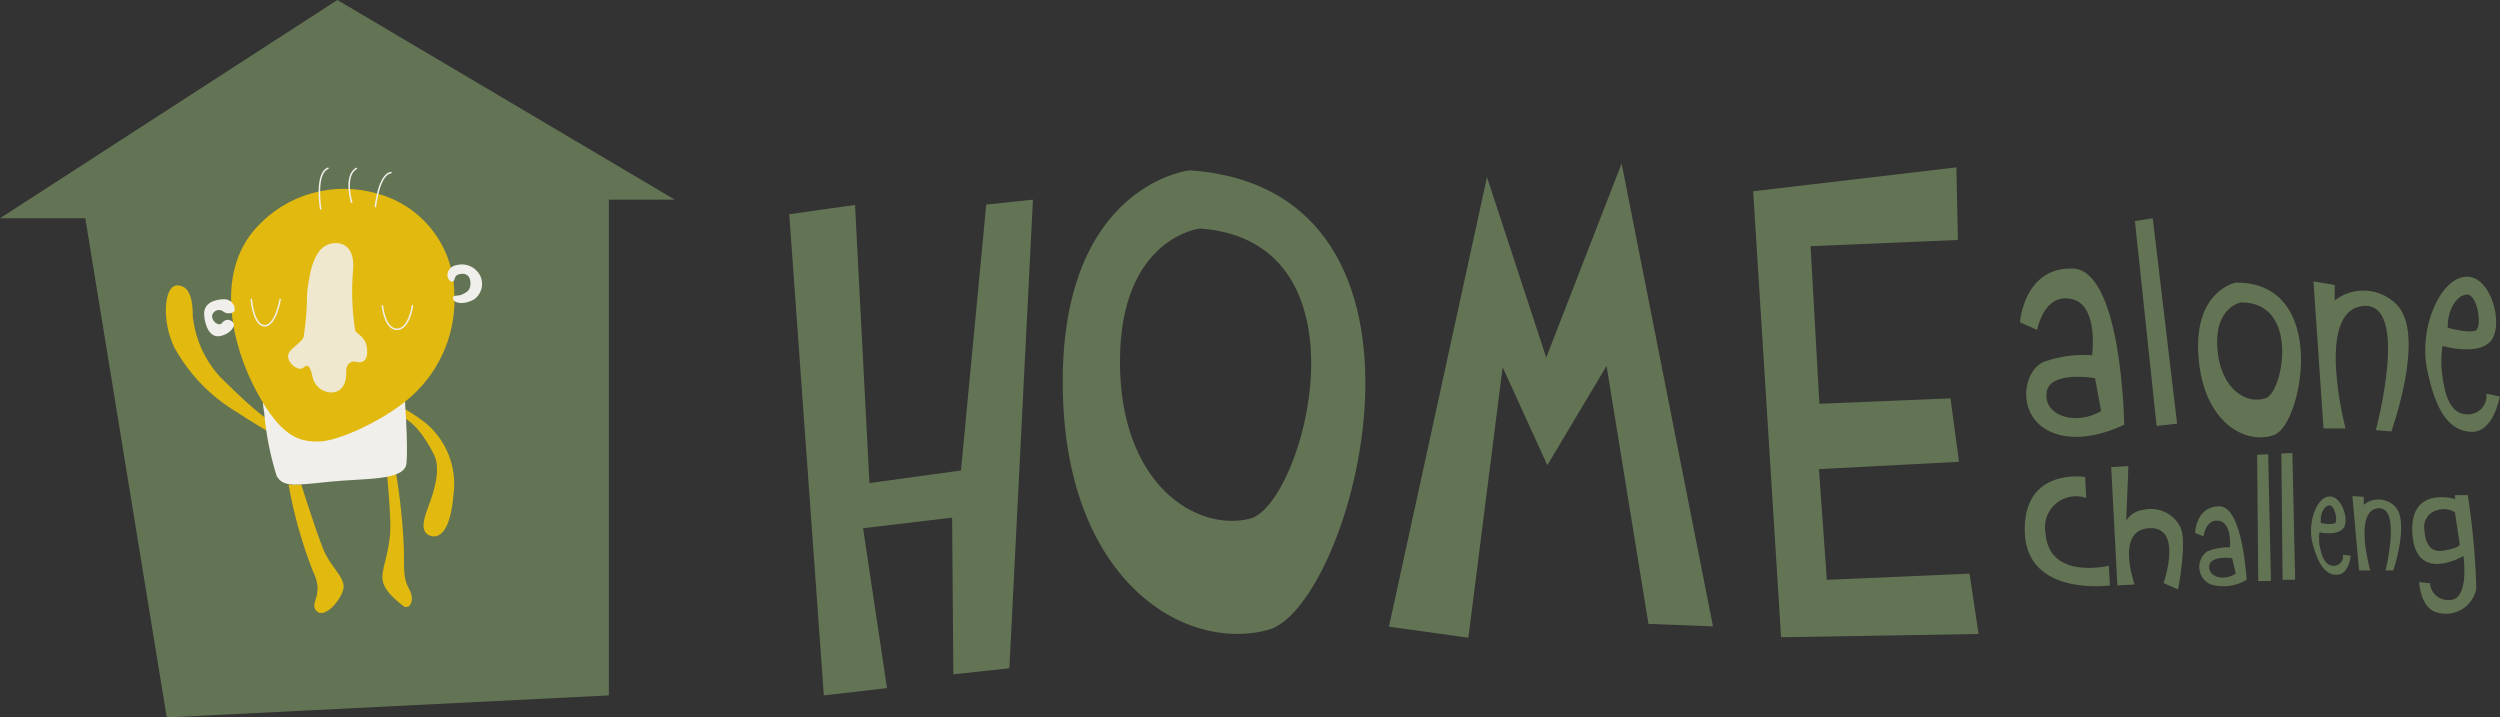 <svg width="568" height="163" viewBox="0 0 568 163" fill="none" xmlns="http://www.w3.org/2000/svg">
  <rect x="0" y="0" width="568" height="163" fill="#333333" stroke="none"/>
  <path d="M187.176 157.996L201.52 156.339L196.093 120.004L216.323 117.607L216.605 153.203L229.327 151.828L234.684 45.358L224.076 46.486L218.331 106.893L197.538 109.748L194.26 46.557L179.317 48.671L187.176 157.996Z" fill="#637454"/>
  <path d="M315.568 142.383L337.842 40.248L351.305 81.236L368.433 37.147L389.191 142.312L374.53 141.748L365.014 83.139L351.551 105.695L341.401 83.421L333.613 144.885L315.568 142.383Z" fill="#637454"/>
  <path d="M398.319 43.455L404.663 144.779L449.528 144.039L447.484 130.33L415.06 131.739L413.262 106.576L445.087 104.919L443.149 90.505L413.368 91.738L411.359 55.931L444.84 54.521L444.488 38.028L398.319 43.455Z" fill="#637454"/>
  <path d="M470.955 61.007C459.783 60.654 458.938 73.236 458.938 73.236L462.849 74.963C462.849 74.963 464.294 66.61 470.603 67.914C476.912 69.218 475.325 80.708 475.325 80.708C471.658 80.454 467.978 80.946 464.506 82.153C459.501 84.126 458.092 94.276 465.563 97.942C473.035 101.607 482.621 96.461 482.621 96.461C482.621 96.461 482.127 61.43 470.955 61.007ZM464.964 89.201C465.669 84.091 475.995 85.924 475.995 85.924L477.37 93.395C471.449 96.884 464.259 94.347 464.999 89.201H464.964Z" fill="#637454"/>
  <path d="M504.225 115.034C498.868 115.034 498.727 121.096 498.727 121.096L500.63 121.837C500.63 121.837 501.159 117.819 504.154 118.312C507.15 118.806 506.657 124.339 506.657 124.339C504.897 124.294 503.147 124.606 501.511 125.255C500.878 125.7 500.375 126.307 500.056 127.012C499.736 127.717 499.611 128.495 499.694 129.265C499.776 130.035 500.064 130.768 500.526 131.39C500.988 132.011 501.608 132.497 502.322 132.797C503.673 133.188 505.09 133.296 506.485 133.114C507.88 132.932 509.222 132.464 510.428 131.74C510.428 131.74 509.582 114.999 504.225 115.034ZM501.934 128.603C502.181 126.136 507.15 126.806 507.15 126.806L507.961 130.33C505.177 132.128 501.687 131.07 501.934 128.603Z" fill="#637454"/>
  <path d="M485.052 50.222L489.986 96.778L494.639 96.249L489.105 49.587L485.052 50.222Z" fill="#637454"/>
  <path d="M512.824 103.333L513.071 132.021L515.961 131.986L515.327 103.192L512.824 103.333Z" fill="#637454"/>
  <path d="M518.322 103.052L518.604 131.74L521.458 131.705L520.824 102.911L518.322 103.052Z" fill="#637454"/>
  <path d="M507.925 64.213C507.925 64.213 498.304 66.046 499.502 81.165C500.701 96.285 510.428 101.183 516.772 98.787C523.115 96.39 529.353 64.002 507.925 64.213ZM514.692 90.469C510.71 91.914 504.577 88.813 503.802 79.297C503.027 69.782 509.089 68.724 509.089 68.724C522.622 68.513 518.78 89.201 514.727 90.505L514.692 90.469Z" fill="#637454"/>
  <path d="M525.617 63.932L527.908 97.342H532.913C532.913 97.342 525.864 70.769 536.789 69.535C547.715 68.302 539.785 97.73 539.785 97.73L543.31 98.012C543.31 98.012 551.274 76.055 544.543 69.218C542.724 67.349 540.279 66.218 537.677 66.042C535.074 65.866 532.499 66.659 530.446 68.267V64.742L525.617 63.932Z" fill="#637454"/>
  <path d="M564.914 89.447C564.985 90.074 564.916 90.709 564.71 91.305C564.504 91.901 564.168 92.444 563.725 92.894C563.282 93.343 562.745 93.688 562.152 93.902C561.559 94.117 560.925 94.197 560.297 94.135C555.328 93.923 555.046 85.641 554.729 83.985C554.6 82.185 554.671 80.376 554.94 78.592C554.94 78.592 563.293 81.059 566.077 77.253C568.861 73.447 565.866 62.38 560.121 62.874C554.376 63.367 549.548 74.434 551.416 83.808C553.284 93.183 556.35 97.906 561.46 98.117C566.57 98.329 567.945 90.082 567.945 90.082L564.914 89.447ZM560.438 66.927C562.94 66.751 563.962 74.293 562.517 75.068C561.072 75.843 556.138 74.469 556.138 74.469C555.962 70.839 557.936 67.103 560.438 66.927Z" fill="#637454"/>
  <path d="M534.463 112.708L535.979 129.589H538.516C538.516 129.589 534.675 116.232 540.173 115.492C545.671 114.752 542.005 129.589 542.005 129.589H543.768C543.768 129.589 547.539 118.382 544.085 114.999C543.155 114.087 541.922 113.55 540.621 113.492C539.32 113.433 538.044 113.857 537.036 114.681V112.884L534.463 112.708Z" fill="#637454"/>
  <path d="M532.313 126.03C532.371 126.343 532.358 126.665 532.276 126.972C532.194 127.28 532.045 127.565 531.839 127.808C531.634 128.051 531.376 128.245 531.087 128.376C530.797 128.507 530.482 128.573 530.163 128.568C527.626 128.568 527.168 124.479 526.956 123.669C526.857 122.767 526.857 121.857 526.956 120.955C526.956 120.955 531.256 121.871 532.525 119.863C533.794 117.854 531.855 112.356 529.001 112.814C526.146 113.272 524.172 119.052 525.476 123.739C526.78 128.427 528.507 130.788 531.115 130.577C533.723 130.365 534.076 126.277 534.076 126.277L532.313 126.03ZM529.177 114.823C530.446 114.647 531.186 118.347 530.551 118.841C529.917 119.334 527.309 118.841 527.309 118.841C527.062 116.973 527.908 115.034 529.142 114.823H529.177Z" fill="#637454"/>
  <path d="M473.74 108.373C473.74 108.373 459.643 106.047 460.03 120.85C460.418 135.652 479.379 133.008 479.379 133.008L479.132 128.533C479.132 128.533 465.528 131.881 464.753 121.202C464.502 119.981 464.58 118.715 464.978 117.534C465.376 116.352 466.08 115.297 467.019 114.477C467.957 113.656 469.097 113.1 470.321 112.863C471.545 112.627 472.81 112.719 473.986 113.131L473.74 108.373Z" fill="#637454"/>
  <path d="M479.661 106.118L481.07 133.008L484.982 132.797C484.982 132.797 480.507 120.426 488.295 120.003C496.084 119.581 491.573 132.48 491.573 132.48L494.851 133.925C494.851 133.925 497.071 122.682 495.309 119.616C494.525 118.139 493.271 116.966 491.745 116.283C490.219 115.6 488.509 115.446 486.886 115.845C486.11 115.941 485.366 116.21 484.708 116.631C484.049 117.051 483.493 117.614 483.079 118.277L483.573 105.906L479.661 106.118Z" fill="#637454"/>
  <path d="M560.685 112.496H557.795V113.377C557.795 113.377 547.222 110.17 548.103 121.448C548.984 132.726 559.698 126.311 559.698 126.311C559.698 126.311 561.143 136.497 556.491 136.321C555.402 136.398 554.327 136.041 553.501 135.328C552.676 134.614 552.166 133.603 552.085 132.514L549.618 132.268C549.618 132.268 549.9 137.942 553.424 139.07C554.377 139.395 555.389 139.513 556.391 139.415C557.393 139.317 558.363 139.005 559.234 138.501C560.106 137.997 560.859 137.312 561.444 136.492C562.028 135.672 562.43 134.736 562.623 133.748C562.422 126.63 561.774 119.532 560.685 112.496ZM555.151 125.113C551.204 125.748 550.957 121.871 550.781 120.073C550.686 119.144 550.929 118.212 551.467 117.448C552.004 116.683 552.799 116.139 553.706 115.915C554.376 115.7 555.083 115.63 555.782 115.709C556.481 115.788 557.155 116.014 557.759 116.373L558.852 123.668C558.852 123.668 559.099 124.444 555.151 125.113Z" fill="#637454"/>
  <path d="M270.316 38.697C270.316 38.697 241.487 41.763 241.451 86.698C241.416 131.633 268.941 148.374 288.184 143.087C307.427 137.801 333.436 43.173 270.316 38.697ZM284.061 117.818C272.078 120.919 254.456 110.346 254.456 82.152C254.456 53.957 272.642 51.913 272.642 51.913C312.572 54.838 296.149 114.54 284.061 117.818Z" fill="#637454"/>
  <path d="M138.33 45.358V157.995L37.886 163L19.384 49.587H0L76.654 0L153.308 45.358H138.33Z" fill="#637454"/>
  <path d="M98.61 103.299C100.549 107.175 97.835 113.66 97.06 115.81C96.284 117.96 95.403 120.85 97.694 121.696C99.985 122.541 102.417 120.427 103.051 112.145C103.432 109.087 103.02 105.983 101.853 103.131C100.687 100.279 98.805 97.776 96.39 95.862C94.656 94.523 92.804 93.343 90.857 92.338L90.258 94.453C90.258 94.453 94.135 94.417 98.61 103.299Z" fill="#E2B90F"/>
  <path d="M65.553 110.1C66.743 116.784 68.584 123.335 71.051 129.66C73.941 135.334 70.028 136.99 71.967 138.858C73.905 140.726 77.853 135.863 78.064 133.466C78.275 131.07 75.068 128.814 73.412 124.691C71.755 120.567 68.442 110.1 68.442 110.1H65.553Z" fill="#E2B90F"/>
  <path d="M89.059 106.611L89.94 107.28C90.92 113.11 91.532 118.995 91.773 124.902C91.773 130.787 91.773 131.598 93.077 134.065C94.381 136.532 92.901 138.788 91.491 137.589C90.081 136.391 86.874 134.065 86.874 131.14C86.874 128.215 88.883 124.902 88.672 118.488C88.46 112.073 87.685 105.448 87.685 105.448" fill="#E2B90F"/>
  <path d="M50.045 85.677C46.541 81.872 44.354 77.04 43.807 71.897C43.807 68.901 43.419 64.848 40.282 64.848C37.146 64.848 36.758 73.165 39.613 78.945C42.993 85.079 47.959 90.191 53.992 93.748C56.248 95.298 61.675 98.505 61.675 98.505L61.393 95.58C61.393 95.58 59.314 94.911 50.045 85.677Z" fill="#E2B90F"/>
  <path d="M59.737 91.386C59.737 91.386 59.737 92.267 60.019 93.677C60.431 98.607 61.389 103.477 62.874 108.197C64.424 110.664 66.645 110.312 74.715 109.466C82.786 108.62 91.879 109.289 92.337 105.342C92.795 101.395 91.879 89.165 91.879 89.165L59.737 91.386Z" fill="#F0EFEB"/>
  <path d="M58.257 51.702C61.629 47.983 65.975 45.285 70.804 43.914C75.632 42.544 80.749 42.556 85.571 43.948C90.496 45.243 94.871 48.094 98.046 52.075C101.221 56.056 103.026 60.956 103.193 66.046C103.51 70.515 102.802 74.998 101.123 79.151C99.443 83.305 96.836 87.02 93.501 90.011C88.003 95.086 77.218 100.161 72.672 100.302C68.125 100.443 63.967 99.457 58.328 89.025C52.689 78.593 48.706 62.134 58.257 51.702Z" fill="#E2B90F"/>
  <path d="M76.301 55.226C78.592 55.226 80.601 56.882 80.213 61.358C79.818 65.966 79.983 70.605 80.706 75.174C81.27 76.055 83.244 76.548 83.42 79.473C83.596 82.398 81.905 82.504 80.883 82.187C79.861 81.87 78.556 82.68 78.662 84.513C78.768 86.346 78.099 89.059 75.455 89.165C74.382 89.195 73.335 88.831 72.511 88.144C71.687 87.456 71.142 86.49 70.979 85.429C70.521 83.597 70.098 82.469 68.97 83.491C67.843 84.513 65.446 82.61 65.446 80.954C65.446 79.297 68.089 78.31 68.97 76.654C69.512 73.25 69.783 69.809 69.781 66.363C70.38 62.098 71.191 55.226 76.301 55.226Z" fill="#F0E8CE"/>
  <path d="M53.323 70.24C53.305 69.641 53.057 69.073 52.63 68.653C52.203 68.233 51.631 67.993 51.032 67.984C48.812 67.984 46.31 68.83 46.38 71.332C46.451 73.835 47.614 76.76 49.905 76.372C52.196 75.984 53.429 74.222 53.112 73.517C52.998 73.284 52.827 73.084 52.613 72.937C52.4 72.789 52.153 72.698 51.894 72.674C51.636 72.649 51.376 72.691 51.139 72.795C50.901 72.9 50.695 73.064 50.539 73.271C49.764 74.434 47.931 72.848 48.213 71.614C48.278 71.365 48.404 71.135 48.578 70.944C48.752 70.754 48.971 70.609 49.214 70.522C49.457 70.436 49.718 70.409 49.973 70.446C50.229 70.483 50.471 70.582 50.68 70.733C51.561 71.579 53.57 71.156 53.323 70.24Z" fill="#F0EFEB"/>
  <path d="M102.17 63.755C101.966 63.55 101.815 63.299 101.729 63.023C101.643 62.747 101.625 62.454 101.677 62.169C101.767 61.698 101.996 61.265 102.336 60.926C102.675 60.586 103.108 60.357 103.58 60.266C104.564 59.971 105.618 60.008 106.58 60.371C107.542 60.734 108.357 61.403 108.901 62.275C109.457 63.188 109.652 64.274 109.45 65.323C109.248 66.372 108.663 67.308 107.809 67.949C105.765 69.253 103.262 69.042 102.945 67.949C102.628 66.857 104.179 67.35 104.919 66.927C105.659 66.504 106.857 66.293 106.893 64.46C106.928 62.628 105.87 61.958 104.425 62.275C102.98 62.592 103.544 63.65 102.945 63.932C102.814 63.989 102.668 64.003 102.529 63.971C102.389 63.939 102.263 63.864 102.17 63.755Z" fill="#F0EFEB"/>
  <path d="M57.094 68.055C57.094 68.055 57.587 74.011 60.125 74.011C62.662 74.011 63.649 68.055 63.649 68.055" stroke="#F0EFEB" stroke-width="0.35" stroke-miterlimit="10" stroke-linecap="round"/>
  <path d="M86.874 69.464C86.874 69.464 87.403 74.821 90.187 74.821C92.971 74.821 93.712 69.464 93.712 69.464" stroke="#F0EFEB" stroke-width="0.35" stroke-miterlimit="10" stroke-linecap="round"/>
  <path d="M72.848 47.438C72.848 47.438 71.544 39.438 74.504 38.239" stroke="#F0EFEB" stroke-width="0.35" stroke-miterlimit="10" stroke-linecap="round"/>
  <path d="M79.896 45.958C79.896 45.958 78.063 39.966 80.953 38.275" stroke="#F0EFEB" stroke-width="0.35" stroke-miterlimit="10" stroke-linecap="round"/>
  <path d="M85.289 46.909C85.289 46.909 86.064 39.614 88.813 39.226" stroke="#F0EFEB" stroke-width="0.35" stroke-miterlimit="10" stroke-linecap="round"/>
</svg>
